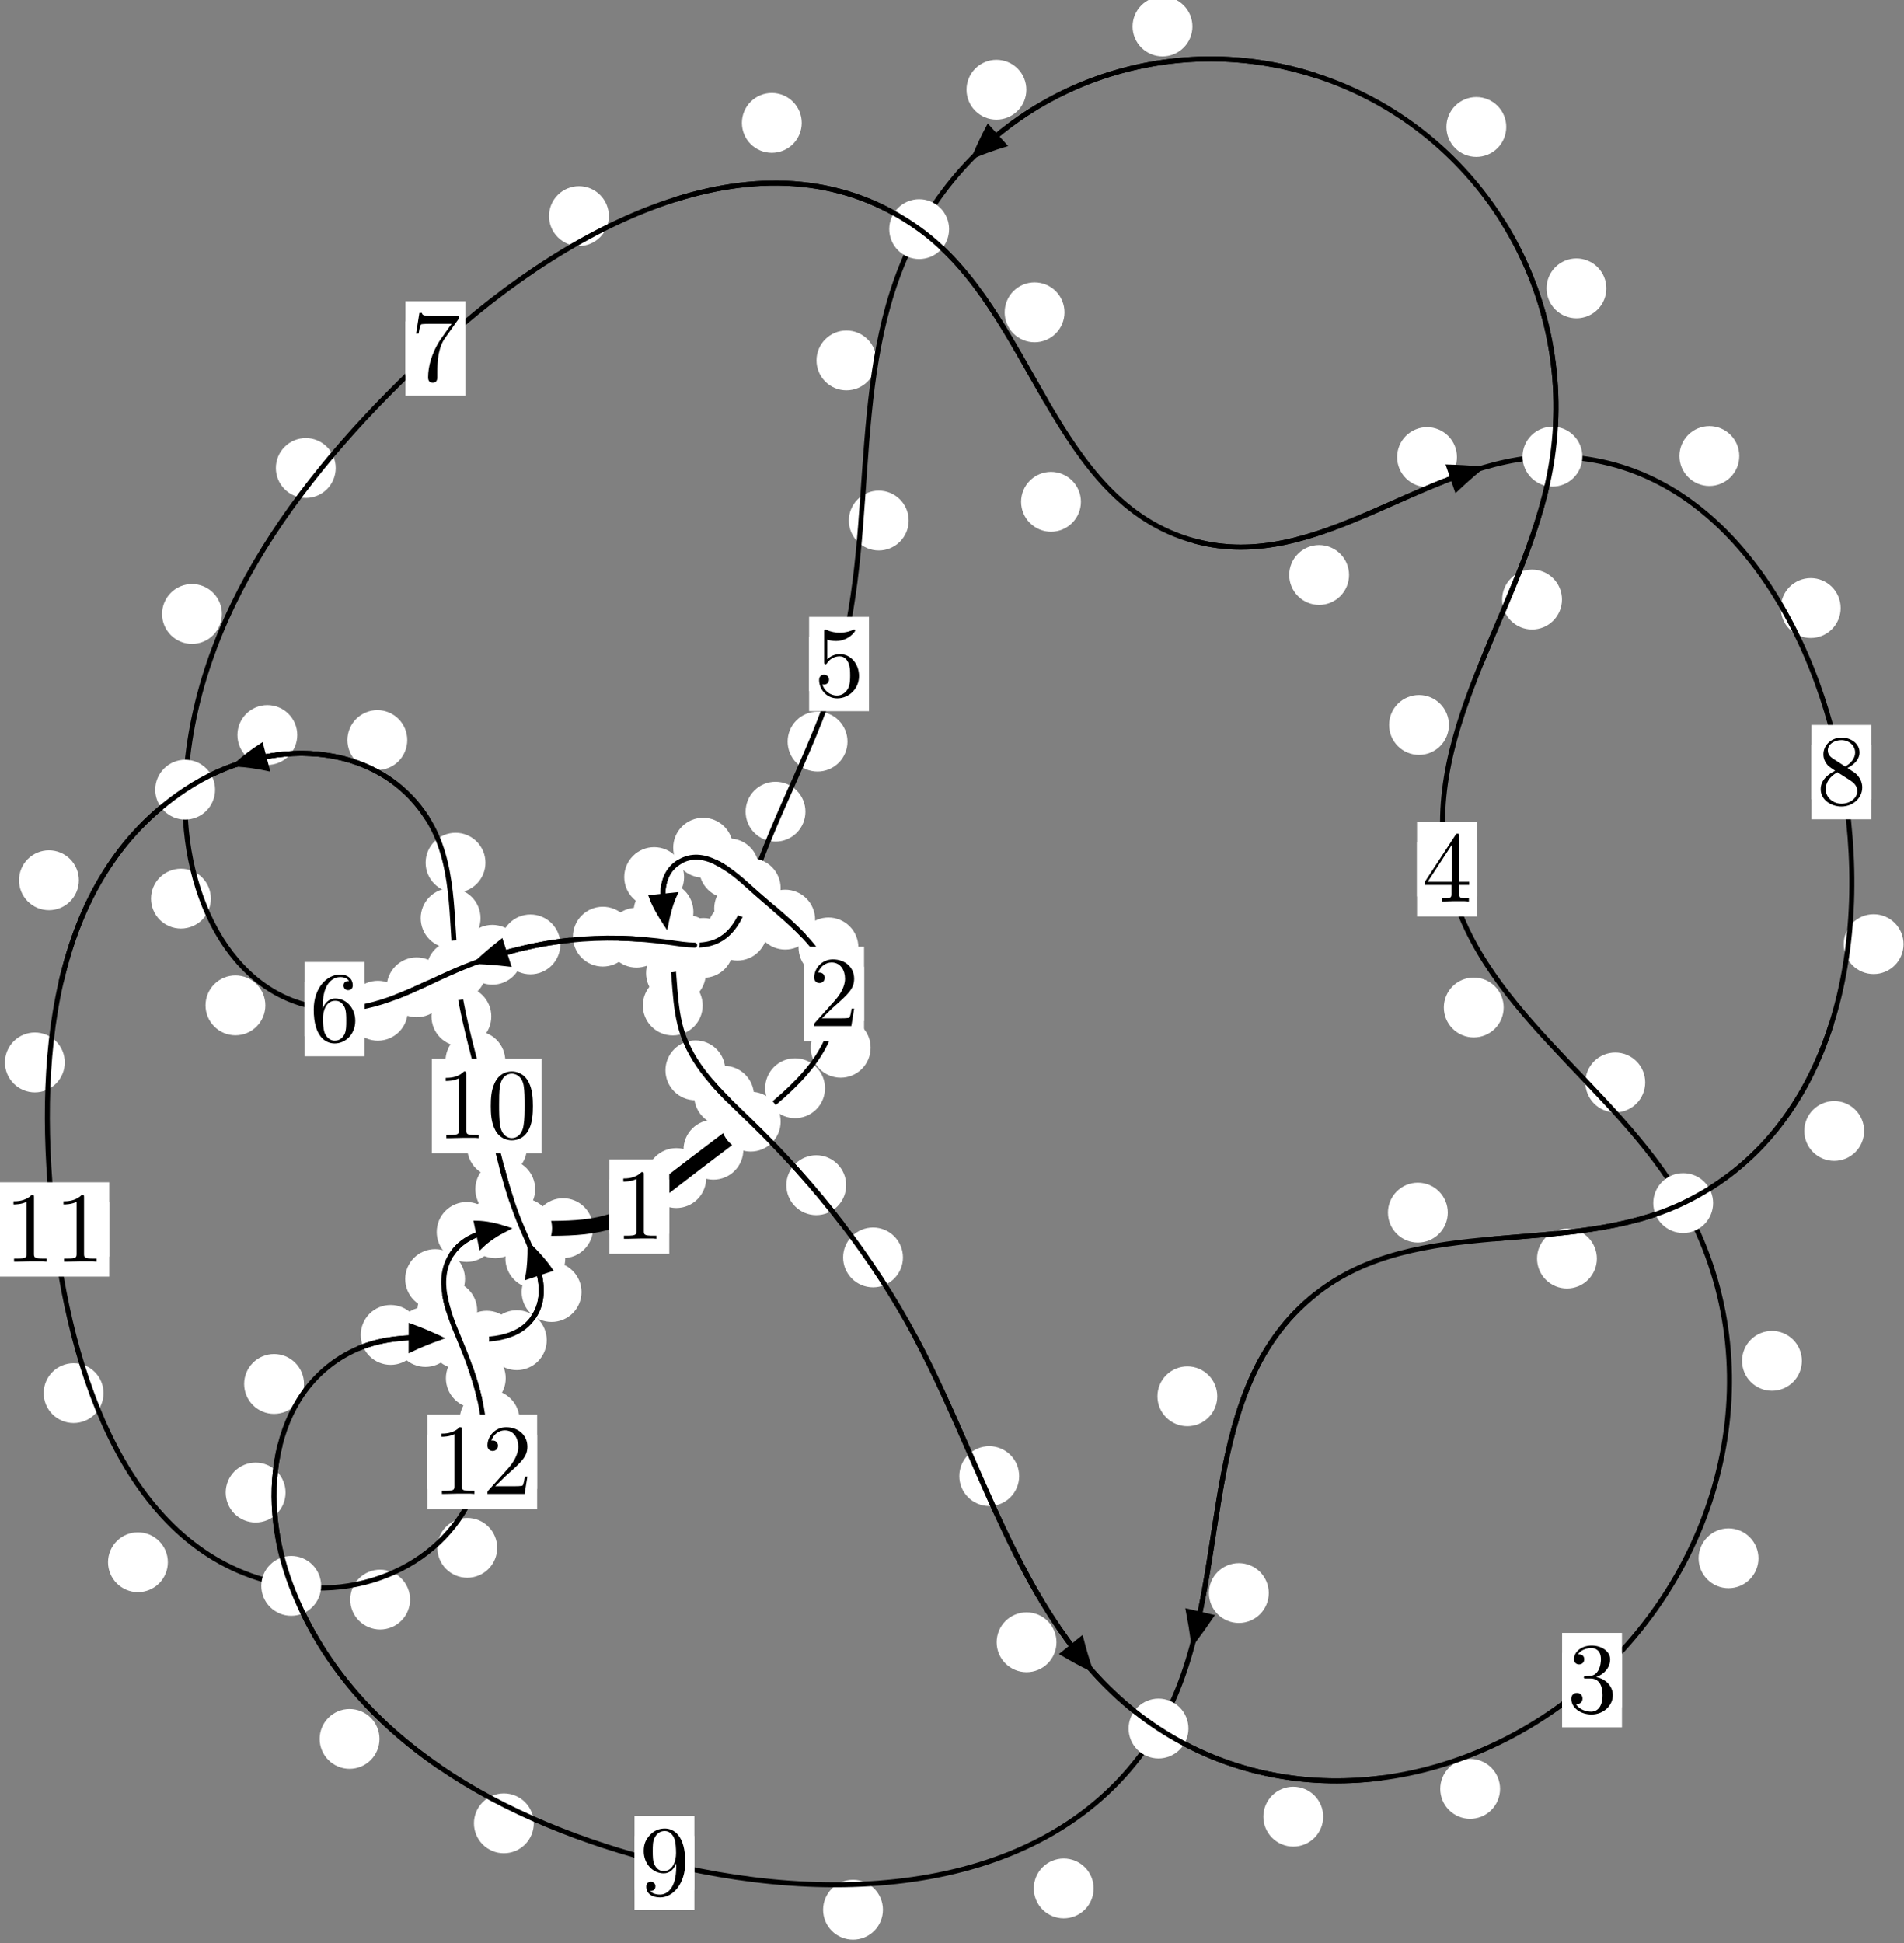 <?xml version="1.0"?>
<!-- Created by MetaPost 1.999 on 2021.07.06:0007 -->
<svg version="1.1" xmlns="http://www.w3.org/2000/svg" xmlns:xlink="http://www.w3.org/1999/xlink" width="190.214" height="194.035" viewBox="0 0 190.214 194.035">
<rect x="0" y="0" width="190.214" height="194.035" fill="#808080" stroke="none"/>
<!-- Original BoundingBox: -75.044647 -81.686478 115.169464 112.348190 -->
  <defs>
    <g transform="scale(0.01,0.01)" id="GLYPHcmr10_48">
      <path style="fill-rule: evenodd;" d="M460 -320C460 -400,455 -480,420 -554C374 -650,292 -666,250 -666C190 -666,117 -640,76 -547C44 -478,39 -400,39 -320C39 -245,43 -155,84 -79C127 2,200 22,249 22C303 22,379 1,423 -94C455 -163,460 -241,460 -320M249 -0C210 -0,151 -25,133 -121C122 -181,122 -273,122 -332C122 -396,122 -462,130 -516C149 -635,224 -644,249 -644C282 -644,348 -626,367 -527C377 -471,377 -395,377 -332C377 -257,377 -189,366 -125C351 -30,294 -0,249 -0"></path>
    </g>
    <g transform="scale(0.01,0.01)" id="GLYPHcmr10_49">
      <path style="fill-rule: evenodd;" d="M294 -640C294 -664,294 -666,271 -666C209 -602,121 -602,89 -602L89 -571C109 -571,168 -571,220 -597L220 -79C220 -43,217 -31,127 -31L95 -31L95 -0L257 -0L130 -3L217 -3L257 -3L297 -3L384 -3L419 -0L419 -31L387 -31C297 -31,294 -42,294 -79"></path>
    </g>
    <g transform="scale(0.01,0.01)" id="GLYPHcmr10_50">
      <path style="fill-rule: evenodd;" d="M127 -77L233 -180C389 -318,449 -372,449 -472C449 -586,359 -666,237 -666C124 -666,50 -574,50 -485C50 -429,100 -429,103 -429C120 -429,155 -441,155 -482C155 -508,137 -534,102 -534C94 -534,92 -534,89 -533C112 -598,166 -635,224 -635C315 -635,358 -554,358 -472C358 -392,308 -313,253 -251L61 -37C50 -26,50 -24,50 -0L421 -0L449 -174L424 -174C419 -144,412 -100,402 -85C395 -77,329 -77,307 -77"></path>
    </g>
    <g transform="scale(0.01,0.01)" id="GLYPHcmr10_51">
      <path style="fill-rule: evenodd;" d="M290 -352C372 -379,430 -449,430 -528C430 -610,342 -666,246 -666C145 -666,69 -606,69 -530C69 -497,91 -478,120 -478C151 -478,171 -500,171 -529C171 -579,124 -579,109 -579C140 -628,206 -641,242 -641C283 -641,338 -619,338 -529C338 -517,336 -459,310 -415C280 -367,246 -364,221 -363C213 -362,189 -360,182 -360C174 -359,167 -358,167 -348C167 -337,174 -337,191 -337L235 -337C317 -337,354 -269,354 -171C354 -35,285 -6,241 -6C198 -6,123 -23,88 -82C123 -77,154 -99,154 -137C154 -173,127 -193,98 -193C74 -193,42 -179,42 -135C42 -44,135 22,244 22C366 22,457 -69,457 -171C457 -253,394 -331,290 -352"></path>
    </g>
    <g transform="scale(0.01,0.01)" id="GLYPHcmr10_52">
      <path style="fill-rule: evenodd;" d="M294 -165L294 -78C294 -42,292 -31,218 -31L197 -31L197 -0L332 -0L238 -3L290 -3L332 -3L374 -3L427 -3L468 -0L468 -31L447 -31C373 -31,371 -42,371 -78L371 -165L471 -165L471 -196L371 -196L371 -651C371 -671,371 -677,355 -677C346 -677,343 -677,335 -665L28 -196L28 -165M300 -196L56 -196L300 -569"></path>
    </g>
    <g transform="scale(0.01,0.01)" id="GLYPHcmr10_53">
      <path style="fill-rule: evenodd;" d="M449 -201C449 -320,367 -420,259 -420C211 -420,168 -404,132 -369L132 -564C152 -558,185 -551,217 -551C340 -551,410 -642,410 -655C410 -661,407 -666,400 -666C399 -666,397 -666,392 -663C372 -654,323 -634,256 -634C216 -634,170 -641,123 -662C115 -665,113 -665,111 -665C101 -665,101 -657,101 -641L101 -345C101 -327,101 -319,115 -319C122 -319,124 -322,128 -328C139 -344,176 -398,257 -398C309 -398,334 -352,342 -334C358 -297,360 -258,360 -208C360 -173,360 -113,336 -71C312 -32,275 -6,229 -6C156 -6,99 -59,82 -118C85 -117,88 -116,99 -116C132 -116,149 -141,149 -165C149 -189,132 -214,99 -214C85 -214,50 -207,50 -161C50 -75,119 22,231 22C347 22,449 -74,449 -201"></path>
    </g>
    <g transform="scale(0.01,0.01)" id="GLYPHcmr10_54">
      <path style="fill-rule: evenodd;" d="M132 -328L132 -352C132 -605,256 -641,307 -641C331 -641,373 -635,395 -601C380 -601,340 -601,340 -556C340 -525,364 -510,386 -510C402 -510,432 -519,432 -558C432 -618,388 -666,305 -666C177 -666,42 -537,42 -316C42 -49,158 22,251 22C362 22,457 -72,457 -204C457 -331,368 -427,257 -427C189 -427,152 -376,132 -328M251 -6C188 -6,158 -66,152 -81C134 -128,134 -208,134 -226C134 -304,166 -404,256 -404C272 -404,318 -404,349 -342C367 -305,367 -254,367 -205C367 -157,367 -107,350 -71C320 -11,274 -6,251 -6"></path>
    </g>
    <g transform="scale(0.01,0.01)" id="GLYPHcmr10_55">
      <path style="fill-rule: evenodd;" d="M476 -609C485 -621,485 -623,485 -644L242 -644C120 -644,118 -657,114 -676L89 -676L56 -470L81 -470C84 -486,93 -549,106 -561C113 -567,191 -567,204 -567L411 -567C400 -551,321 -442,299 -409C209 -274,176 -135,176 -33C176 -23,176 22,222 22C268 22,268 -23,268 -33L268 -84C268 -139,271 -194,279 -248C283 -271,297 -357,341 -419"></path>
    </g>
    <g transform="scale(0.01,0.01)" id="GLYPHcmr10_56">
      <path style="fill-rule: evenodd;" d="M163 -457C117 -487,113 -521,113 -538C113 -599,178 -641,249 -641C322 -641,386 -589,386 -517C386 -460,347 -412,287 -377M309 -362C381 -399,430 -451,430 -517C430 -609,341 -666,250 -666C150 -666,69 -592,69 -499C69 -481,71 -436,113 -389C124 -377,161 -352,186 -335C128 -306,42 -250,42 -151C42 -45,144 22,249 22C362 22,457 -61,457 -168C457 -204,446 -249,408 -291C389 -312,373 -322,309 -362M209 -320L332 -242C360 -223,407 -193,407 -132C407 -58,332 -6,250 -6C164 -6,92 -68,92 -151C92 -209,124 -273,209 -320"></path>
    </g>
    <g transform="scale(0.01,0.01)" id="GLYPHcmr10_57">
      <path style="fill-rule: evenodd;" d="M367 -318L367 -286C367 -52,263 -6,205 -6C188 -6,134 -8,107 -42C151 -42,159 -71,159 -88C159 -119,135 -134,113 -134C97 -134,67 -125,67 -86C67 -19,121 22,206 22C335 22,457 -114,457 -329C457 -598,342 -666,253 -666C198 -666,149 -648,106 -603C65 -558,42 -516,42 -441C42 -316,130 -218,242 -218C303 -218,344 -260,367 -318M243 -241C227 -241,181 -241,150 -304C132 -341,132 -391,132 -440C132 -494,132 -541,153 -578C180 -628,218 -641,253 -641C299 -641,332 -607,349 -562C361 -530,365 -467,365 -421C365 -338,331 -241,243 -241"></path>
    </g>
  </defs>
  <path d="M70.552 117.636C70.552 116.843,70.237 116.083,69.677 115.523C69.116 114.962,68.356 114.647,67.564 114.647C66.771 114.647,66.011 114.962,65.45 115.523C64.89 116.083,64.575 116.843,64.575 117.636C64.575 118.429,64.89 119.189,65.45 119.749C66.011 120.31,66.771 120.625,67.564 120.625C68.356 120.625,69.116 120.31,69.677 119.749C70.237 119.189,70.552 118.429,70.552 117.636Z" style="fill: rgb(100%,100%,100%);stroke: none;"></path>
  <path d="M66.86 120.488C66.86 119.695,66.545 118.935,65.985 118.375C65.424 117.814,64.664 117.499,63.871 117.499C63.079 117.499,62.318 117.814,61.758 118.375C61.198 118.935,60.883 119.695,60.883 120.488C60.883 121.281,61.198 122.041,61.758 122.601C62.318 123.162,63.079 123.477,63.871 123.477C64.664 123.477,65.424 123.162,65.985 122.601C66.545 122.041,66.86 121.281,66.86 120.488Z" style="fill: rgb(100%,100%,100%);stroke: none;"></path>
  <path d="M82.42 108.663C82.42 107.871,82.105 107.111,81.544 106.55C80.984 105.99,80.224 105.675,79.431 105.675C78.638 105.675,77.878 105.99,77.318 106.55C76.757 107.111,76.442 107.871,76.442 108.663C76.442 109.456,76.757 110.216,77.318 110.777C77.878 111.337,78.638 111.652,79.431 111.652C80.224 111.652,80.984 111.337,81.544 110.777C82.105 110.216,82.42 109.456,82.42 108.663Z" style="fill: rgb(100%,100%,100%);stroke: none;"></path>
  <path d="M74.262 114.806C74.262 114.014,73.947 113.254,73.386 112.693C72.826 112.133,72.066 111.818,71.273 111.818C70.48 111.818,69.72 112.133,69.16 112.693C68.599 113.254,68.284 114.014,68.284 114.806C68.284 115.599,68.599 116.359,69.16 116.92C69.72 117.48,70.48 117.795,71.273 117.795C72.066 117.795,72.826 117.48,73.386 116.92C73.947 116.359,74.262 115.599,74.262 114.806Z" style="fill: rgb(100%,100%,100%);stroke: none;"></path>
  <path d="M85.754 94.604C85.754 93.811,85.439 93.051,84.879 92.49C84.318 91.93,83.558 91.615,82.765 91.615C81.973 91.615,81.213 91.93,80.652 92.49C80.092 93.051,79.777 93.811,79.777 94.604C79.777 95.396,80.092 96.156,80.652 96.717C81.213 97.277,81.973 97.592,82.765 97.592C83.558 97.592,84.318 97.277,84.879 96.717C85.439 96.156,85.754 95.396,85.754 94.604Z" style="fill: rgb(100%,100%,100%);stroke: none;"></path>
  <path d="M86.976 104.622C86.976 103.829,86.661 103.069,86.1 102.509C85.54 101.948,84.78 101.633,83.987 101.633C83.194 101.633,82.434 101.948,81.874 102.509C81.313 103.069,80.998 103.829,80.998 104.622C80.998 105.415,81.313 106.175,81.874 106.735C82.434 107.296,83.194 107.611,83.987 107.611C84.78 107.611,85.54 107.296,86.1 106.735C86.661 106.175,86.976 105.415,86.976 104.622Z" style="fill: rgb(100%,100%,100%);stroke: none;"></path>
  <path d="M75.817 86.713C75.817 85.92,75.502 85.16,74.941 84.6C74.381 84.039,73.621 83.724,72.828 83.724C72.035 83.724,71.275 84.039,70.715 84.6C70.154 85.16,69.839 85.92,69.839 86.713C69.839 87.506,70.154 88.266,70.715 88.826C71.275 89.387,72.035 89.702,72.828 89.702C73.621 89.702,74.381 89.387,74.941 88.826C75.502 88.266,75.817 87.506,75.817 86.713Z" style="fill: rgb(100%,100%,100%);stroke: none;"></path>
  <path d="M81.434 91.829C81.434 91.036,81.119 90.276,80.558 89.715C79.998 89.155,79.238 88.84,78.445 88.84C77.652 88.84,76.892 89.155,76.331 89.715C75.771 90.276,75.456 91.036,75.456 91.829C75.456 92.621,75.771 93.382,76.331 93.942C76.892 94.502,77.652 94.817,78.445 94.817C79.238 94.817,79.998 94.502,80.558 93.942C81.119 93.382,81.434 92.621,81.434 91.829Z" style="fill: rgb(100%,100%,100%);stroke: none;"></path>
  <path d="M68.341 87.581C68.341 86.789,68.026 86.028,67.465 85.468C66.905 84.907,66.145 84.592,65.352 84.592C64.559 84.592,63.799 84.907,63.239 85.468C62.678 86.028,62.363 86.789,62.363 87.581C62.363 88.374,62.678 89.134,63.239 89.695C63.799 90.255,64.559 90.57,65.352 90.57C66.145 90.57,66.905 90.255,67.465 89.695C68.026 89.134,68.341 88.374,68.341 87.581Z" style="fill: rgb(100%,100%,100%);stroke: none;"></path>
  <path d="M73.232 84.648C73.232 83.856,72.917 83.096,72.357 82.535C71.796 81.975,71.036 81.66,70.244 81.66C69.451 81.66,68.691 81.975,68.13 82.535C67.57 83.096,67.255 83.856,67.255 84.648C67.255 85.441,67.57 86.201,68.13 86.762C68.691 87.322,69.451 87.637,70.244 87.637C71.036 87.637,71.796 87.322,72.357 86.762C72.917 86.201,73.232 85.441,73.232 84.648Z" style="fill: rgb(100%,100%,100%);stroke: none;"></path>
  <path d="M70.521 97.176C70.521 96.383,70.206 95.623,69.645 95.063C69.085 94.502,68.325 94.187,67.532 94.187C66.739 94.187,65.979 94.502,65.419 95.063C64.858 95.623,64.543 96.383,64.543 97.176C64.543 97.969,64.858 98.729,65.419 99.289C65.979 99.85,66.739 100.165,67.532 100.165C68.325 100.165,69.085 99.85,69.645 99.289C70.206 98.729,70.521 97.969,70.521 97.176Z" style="fill: rgb(100%,100%,100%);stroke: none;"></path>
  <path d="M69.274 91.06C69.274 90.267,68.959 89.507,68.399 88.946C67.839 88.386,67.078 88.071,66.286 88.071C65.493 88.071,64.733 88.386,64.172 88.946C63.612 89.507,63.297 90.267,63.297 91.06C63.297 91.852,63.612 92.613,64.172 93.173C64.733 93.734,65.493 94.048,66.286 94.048C67.078 94.048,67.839 93.734,68.399 93.173C68.959 92.613,69.274 91.852,69.274 91.06Z" style="fill: rgb(100%,100%,100%);stroke: none;"></path>
  <path d="M72.46 106.876C72.46 106.084,72.145 105.324,71.584 104.763C71.024 104.203,70.264 103.888,69.471 103.888C68.678 103.888,67.918 104.203,67.358 104.763C66.797 105.324,66.482 106.084,66.482 106.876C66.482 107.669,66.797 108.429,67.358 108.99C67.918 109.55,68.678 109.865,69.471 109.865C70.264 109.865,71.024 109.55,71.584 108.99C72.145 108.429,72.46 107.669,72.46 106.876Z" style="fill: rgb(100%,100%,100%);stroke: none;"></path>
  <path d="M70.199 100.405C70.199 99.612,69.884 98.852,69.323 98.291C68.763 97.731,68.003 97.416,67.21 97.416C66.417 97.416,65.657 97.731,65.097 98.291C64.536 98.852,64.221 99.612,64.221 100.405C64.221 101.197,64.536 101.958,65.097 102.518C65.657 103.079,66.417 103.394,67.21 103.394C68.003 103.394,68.763 103.079,69.323 102.518C69.884 101.958,70.199 101.197,70.199 100.405Z" style="fill: rgb(100%,100%,100%);stroke: none;"></path>
  <path d="M84.535 118.348C84.535 117.555,84.22 116.795,83.66 116.234C83.099 115.674,82.339 115.359,81.546 115.359C80.754 115.359,79.993 115.674,79.433 116.234C78.873 116.795,78.558 117.555,78.558 118.348C78.558 119.14,78.873 119.9,79.433 120.461C79.993 121.021,80.754 121.336,81.546 121.336C82.339 121.336,83.099 121.021,83.66 120.461C84.22 119.9,84.535 119.14,84.535 118.348Z" style="fill: rgb(100%,100%,100%);stroke: none;"></path>
  <path d="M75.328 109.42C75.328 108.627,75.013 107.867,74.452 107.306C73.892 106.746,73.132 106.431,72.339 106.431C71.546 106.431,70.786 106.746,70.226 107.306C69.665 107.867,69.35 108.627,69.35 109.42C69.35 110.212,69.665 110.973,70.226 111.533C70.786 112.094,71.546 112.409,72.339 112.409C73.132 112.409,73.892 112.094,74.452 111.533C75.013 110.973,75.328 110.212,75.328 109.42Z" style="fill: rgb(100%,100%,100%);stroke: none;"></path>
  <path d="M101.815 147.397C101.815 146.605,101.5 145.844,100.94 145.284C100.379 144.723,99.619 144.409,98.826 144.409C98.034 144.409,97.274 144.723,96.713 145.284C96.153 145.844,95.838 146.605,95.838 147.397C95.838 148.19,96.153 148.95,96.713 149.511C97.274 150.071,98.034 150.386,98.826 150.386C99.619 150.386,100.379 150.071,100.94 149.511C101.5 148.95,101.815 148.19,101.815 147.397Z" style="fill: rgb(100%,100%,100%);stroke: none;"></path>
  <path d="M90.207 125.561C90.207 124.768,89.892 124.008,89.332 123.447C88.771 122.887,88.011 122.572,87.218 122.572C86.426 122.572,85.665 122.887,85.105 123.447C84.544 124.008,84.23 124.768,84.23 125.561C84.23 126.353,84.544 127.113,85.105 127.674C85.665 128.234,86.426 128.549,87.218 128.549C88.011 128.549,88.771 128.234,89.332 127.674C89.892 127.113,90.207 126.353,90.207 125.561Z" style="fill: rgb(100%,100%,100%);stroke: none;"></path>
  <path d="M132.189 181.403C132.189 180.61,131.875 179.85,131.314 179.289C130.754 178.729,129.993 178.414,129.201 178.414C128.408 178.414,127.648 178.729,127.087 179.289C126.527 179.85,126.212 180.61,126.212 181.403C126.212 182.195,126.527 182.955,127.087 183.516C127.648 184.076,128.408 184.391,129.201 184.391C129.993 184.391,130.754 184.076,131.314 183.516C131.875 182.955,132.189 182.195,132.189 181.403Z" style="fill: rgb(100%,100%,100%);stroke: none;"></path>
  <path d="M105.544 163.989C105.544 163.196,105.229 162.436,104.669 161.875C104.108 161.315,103.348 161,102.555 161C101.763 161,101.003 161.315,100.442 161.875C99.882 162.436,99.567 163.196,99.567 163.989C99.567 164.781,99.882 165.542,100.442 166.102C101.003 166.662,101.763 166.977,102.555 166.977C103.348 166.977,104.108 166.662,104.669 166.102C105.229 165.542,105.544 164.781,105.544 163.989Z" style="fill: rgb(100%,100%,100%);stroke: none;"></path>
  <path d="M175.674 155.604C175.674 154.812,175.359 154.051,174.798 153.491C174.238 152.931,173.478 152.616,172.685 152.616C171.892 152.616,171.132 152.931,170.572 153.491C170.011 154.051,169.696 154.812,169.696 155.604C169.696 156.397,170.011 157.157,170.572 157.718C171.132 158.278,171.892 158.593,172.685 158.593C173.478 158.593,174.238 158.278,174.798 157.718C175.359 157.157,175.674 156.397,175.674 155.604Z" style="fill: rgb(100%,100%,100%);stroke: none;"></path>
  <path d="M149.86 178.628C149.86 177.835,149.545 177.075,148.985 176.515C148.424 175.954,147.664 175.639,146.872 175.639C146.079 175.639,145.319 175.954,144.758 176.515C144.198 177.075,143.883 177.835,143.883 178.628C143.883 179.421,144.198 180.181,144.758 180.741C145.319 181.302,146.079 181.617,146.872 181.617C147.664 181.617,148.424 181.302,148.985 180.741C149.545 180.181,149.86 179.421,149.86 178.628Z" style="fill: rgb(100%,100%,100%);stroke: none;"></path>
  <path d="M164.36 108.085C164.36 107.293,164.046 106.533,163.485 105.972C162.925 105.412,162.164 105.097,161.372 105.097C160.579 105.097,159.819 105.412,159.258 105.972C158.698 106.533,158.383 107.293,158.383 108.085C158.383 108.878,158.698 109.638,159.258 110.199C159.819 110.759,160.579 111.074,161.372 111.074C162.164 111.074,162.925 110.759,163.485 110.199C164.046 109.638,164.36 108.878,164.36 108.085Z" style="fill: rgb(100%,100%,100%);stroke: none;"></path>
  <path d="M180.012 135.886C180.012 135.093,179.697 134.333,179.137 133.773C178.576 133.212,177.816 132.897,177.024 132.897C176.231 132.897,175.471 133.212,174.91 133.773C174.35 134.333,174.035 135.093,174.035 135.886C174.035 136.679,174.35 137.439,174.91 137.999C175.471 138.56,176.231 138.875,177.024 138.875C177.816 138.875,178.576 138.56,179.137 137.999C179.697 137.439,180.012 136.679,180.012 135.886Z" style="fill: rgb(100%,100%,100%);stroke: none;"></path>
  <path d="M144.75 72.39C144.75 71.597,144.435 70.837,143.875 70.277C143.314 69.716,142.554 69.401,141.761 69.401C140.969 69.401,140.209 69.716,139.648 70.277C139.088 70.837,138.773 71.597,138.773 72.39C138.773 73.183,139.088 73.943,139.648 74.503C140.209 75.064,140.969 75.379,141.761 75.379C142.554 75.379,143.314 75.064,143.875 74.503C144.435 73.943,144.75 73.183,144.75 72.39Z" style="fill: rgb(100%,100%,100%);stroke: none;"></path>
  <path d="M150.22 100.604C150.22 99.812,149.905 99.051,149.345 98.491C148.784 97.931,148.024 97.616,147.231 97.616C146.439 97.616,145.678 97.931,145.118 98.491C144.557 99.051,144.242 99.812,144.242 100.604C144.242 101.397,144.557 102.157,145.118 102.718C145.678 103.278,146.439 103.593,147.231 103.593C148.024 103.593,148.784 103.278,149.345 102.718C149.905 102.157,150.22 101.397,150.22 100.604Z" style="fill: rgb(100%,100%,100%);stroke: none;"></path>
  <path d="M160.48 28.793C160.48 28.001,160.165 27.241,159.605 26.68C159.044 26.12,158.284 25.805,157.492 25.805C156.699 25.805,155.939 26.12,155.378 26.68C154.818 27.241,154.503 28.001,154.503 28.793C154.503 29.586,154.818 30.346,155.378 30.907C155.939 31.467,156.699 31.782,157.492 31.782C158.284 31.782,159.044 31.467,159.605 30.907C160.165 30.346,160.48 29.586,160.48 28.793Z" style="fill: rgb(100%,100%,100%);stroke: none;"></path>
  <path d="M156.046 59.867C156.046 59.074,155.731 58.314,155.17 57.754C154.61 57.193,153.85 56.878,153.057 56.878C152.264 56.878,151.504 57.193,150.944 57.754C150.383 58.314,150.068 59.074,150.068 59.867C150.068 60.66,150.383 61.42,150.944 61.98C151.504 62.541,152.264 62.856,153.057 62.856C153.85 62.856,154.61 62.541,155.17 61.98C155.731 61.42,156.046 60.66,156.046 59.867Z" style="fill: rgb(100%,100%,100%);stroke: none;"></path>
  <path d="M119.125 2.641C119.125 1.848,118.81 1.088,118.249 0.527C117.689 -0.033,116.929 -0.348,116.136 -0.348C115.343 -0.348,114.583 -0.033,114.023 0.527C113.462 1.088,113.147 1.848,113.147 2.641C113.147 3.433,113.462 4.193,114.023 4.754C114.583 5.314,115.343 5.629,116.136 5.629C116.929 5.629,117.689 5.314,118.249 4.754C118.81 4.193,119.125 3.433,119.125 2.641Z" style="fill: rgb(100%,100%,100%);stroke: none;"></path>
  <path d="M150.478 12.679C150.478 11.886,150.164 11.126,149.603 10.566C149.043 10.005,148.282 9.69,147.49 9.69C146.697 9.69,145.937 10.005,145.376 10.566C144.816 11.126,144.501 11.886,144.501 12.679C144.501 13.472,144.816 14.232,145.376 14.792C145.937 15.353,146.697 15.668,147.49 15.668C148.282 15.668,149.043 15.353,149.603 14.792C150.164 14.232,150.478 13.472,150.478 12.679Z" style="fill: rgb(100%,100%,100%);stroke: none;"></path>
  <path d="M87.549 35.989C87.549 35.196,87.234 34.436,86.674 33.875C86.113 33.315,85.353 33,84.56 33C83.768 33,83.007 33.315,82.447 33.875C81.887 34.436,81.572 35.196,81.572 35.989C81.572 36.781,81.887 37.542,82.447 38.102C83.007 38.663,83.768 38.977,84.56 38.977C85.353 38.977,86.113 38.663,86.674 38.102C87.234 37.542,87.549 36.781,87.549 35.989Z" style="fill: rgb(100%,100%,100%);stroke: none;"></path>
  <path d="M102.534 8.958C102.534 8.165,102.22 7.405,101.659 6.844C101.099 6.284,100.338 5.969,99.546 5.969C98.753 5.969,97.993 6.284,97.432 6.844C96.872 7.405,96.557 8.165,96.557 8.958C96.557 9.75,96.872 10.51,97.432 11.071C97.993 11.631,98.753 11.946,99.546 11.946C100.338 11.946,101.099 11.631,101.659 11.071C102.22 10.51,102.534 9.75,102.534 8.958Z" style="fill: rgb(100%,100%,100%);stroke: none;"></path>
  <path d="M84.665 74.051C84.665 73.259,84.35 72.498,83.79 71.938C83.229 71.378,82.469 71.063,81.676 71.063C80.884 71.063,80.124 71.378,79.563 71.938C79.003 72.498,78.688 73.259,78.688 74.051C78.688 74.844,79.003 75.604,79.563 76.165C80.124 76.725,80.884 77.04,81.676 77.04C82.469 77.04,83.229 76.725,83.79 76.165C84.35 75.604,84.665 74.844,84.665 74.051Z" style="fill: rgb(100%,100%,100%);stroke: none;"></path>
  <path d="M90.779 51.978C90.779 51.185,90.464 50.425,89.904 49.865C89.343 49.304,88.583 48.989,87.791 48.989C86.998 48.989,86.238 49.304,85.677 49.865C85.117 50.425,84.802 51.185,84.802 51.978C84.802 52.771,85.117 53.531,85.677 54.091C86.238 54.652,86.998 54.967,87.791 54.967C88.583 54.967,89.343 54.652,89.904 54.091C90.464 53.531,90.779 52.771,90.779 51.978Z" style="fill: rgb(100%,100%,100%);stroke: none;"></path>
  <path d="M77.33 90.725C77.33 89.932,77.015 89.172,76.454 88.611C75.894 88.051,75.134 87.736,74.341 87.736C73.548 87.736,72.788 88.051,72.228 88.611C71.667 89.172,71.352 89.932,71.352 90.725C71.352 91.517,71.667 92.277,72.228 92.838C72.788 93.398,73.548 93.713,74.341 93.713C75.134 93.713,75.894 93.398,76.454 92.838C77.015 92.277,77.33 91.517,77.33 90.725Z" style="fill: rgb(100%,100%,100%);stroke: none;"></path>
  <path d="M80.466 81.049C80.466 80.257,80.151 79.496,79.591 78.936C79.03 78.375,78.27 78.061,77.477 78.061C76.685 78.061,75.924 78.375,75.364 78.936C74.804 79.496,74.489 80.257,74.489 81.049C74.489 81.842,74.804 82.602,75.364 83.163C75.924 83.723,76.685 84.038,77.477 84.038C78.27 84.038,79.03 83.723,79.591 83.163C80.151 82.602,80.466 81.842,80.466 81.049Z" style="fill: rgb(100%,100%,100%);stroke: none;"></path>
  <path d="M73.27 94.655C73.27 93.862,72.955 93.102,72.395 92.541C71.834 91.981,71.074 91.666,70.281 91.666C69.489 91.666,68.728 91.981,68.168 92.541C67.607 93.102,67.293 93.862,67.293 94.655C67.293 95.447,67.607 96.207,68.168 96.768C68.728 97.328,69.489 97.643,70.281 97.643C71.074 97.643,71.834 97.328,72.395 96.768C72.955 96.207,73.27 95.447,73.27 94.655Z" style="fill: rgb(100%,100%,100%);stroke: none;"></path>
  <path d="M76.655 92.927C76.655 92.134,76.34 91.374,75.779 90.813C75.219 90.253,74.459 89.938,73.666 89.938C72.873 89.938,72.113 90.253,71.553 90.813C70.992 91.374,70.677 92.134,70.677 92.927C70.677 93.719,70.992 94.48,71.553 95.04C72.113 95.601,72.873 95.915,73.666 95.915C74.459 95.915,75.219 95.601,75.779 95.04C76.34 94.48,76.655 93.719,76.655 92.927Z" style="fill: rgb(100%,100%,100%);stroke: none;"></path>
  <path d="M66.577 93.631C66.577 92.838,66.262 92.078,65.702 91.517C65.141 90.957,64.381 90.642,63.588 90.642C62.796 90.642,62.035 90.957,61.475 91.517C60.914 92.078,60.6 92.838,60.6 93.631C60.6 94.423,60.914 95.183,61.475 95.744C62.035 96.304,62.796 96.619,63.588 96.619C64.381 96.619,65.141 96.304,65.702 95.744C66.262 95.183,66.577 94.423,66.577 93.631Z" style="fill: rgb(100%,100%,100%);stroke: none;"></path>
  <path d="M71.543 94.346C71.543 93.553,71.228 92.793,70.668 92.233C70.107 91.672,69.347 91.357,68.555 91.357C67.762 91.357,67.002 91.672,66.441 92.233C65.881 92.793,65.566 93.553,65.566 94.346C65.566 95.139,65.881 95.899,66.441 96.459C67.002 97.02,67.762 97.335,68.555 97.335C69.347 97.335,70.107 97.02,70.668 96.459C71.228 95.899,71.543 95.139,71.543 94.346Z" style="fill: rgb(100%,100%,100%);stroke: none;"></path>
  <path d="M55.981 94.303C55.981 93.51,55.666 92.75,55.105 92.19C54.545 91.629,53.785 91.314,52.992 91.314C52.199 91.314,51.439 91.629,50.879 92.19C50.318 92.75,50.003 93.51,50.003 94.303C50.003 95.096,50.318 95.856,50.879 96.416C51.439 96.977,52.199 97.292,52.992 97.292C53.785 97.292,54.545 96.977,55.105 96.416C55.666 95.856,55.981 95.096,55.981 94.303Z" style="fill: rgb(100%,100%,100%);stroke: none;"></path>
  <path d="M63.212 93.529C63.212 92.736,62.897 91.976,62.337 91.415C61.776 90.855,61.016 90.54,60.224 90.54C59.431 90.54,58.671 90.855,58.11 91.415C57.55 91.976,57.235 92.736,57.235 93.529C57.235 94.321,57.55 95.082,58.11 95.642C58.671 96.203,59.431 96.518,60.224 96.518C61.016 96.518,61.776 96.203,62.337 95.642C62.897 95.082,63.212 94.321,63.212 93.529Z" style="fill: rgb(100%,100%,100%);stroke: none;"></path>
  <path d="M44.608 98.59C44.608 97.797,44.293 97.037,43.733 96.477C43.172 95.916,42.412 95.601,41.619 95.601C40.827 95.601,40.067 95.916,39.506 96.477C38.946 97.037,38.631 97.797,38.631 98.59C38.631 99.383,38.946 100.143,39.506 100.703C40.067 101.264,40.827 101.579,41.619 101.579C42.412 101.579,43.172 101.264,43.733 100.703C44.293 100.143,44.608 99.383,44.608 98.59Z" style="fill: rgb(100%,100%,100%);stroke: none;"></path>
  <path d="M52.178 95.34C52.178 94.548,51.863 93.787,51.303 93.227C50.742 92.667,49.982 92.352,49.189 92.352C48.397 92.352,47.637 92.667,47.076 93.227C46.516 93.787,46.201 94.548,46.201 95.34C46.201 96.133,46.516 96.893,47.076 97.454C47.637 98.014,48.397 98.329,49.189 98.329C49.982 98.329,50.742 98.014,51.303 97.454C51.863 96.893,52.178 96.133,52.178 95.34Z" style="fill: rgb(100%,100%,100%);stroke: none;"></path>
  <path d="M26.51 100.391C26.51 99.598,26.195 98.838,25.634 98.278C25.074 97.717,24.314 97.402,23.521 97.402C22.728 97.402,21.968 97.717,21.408 98.278C20.847 98.838,20.532 99.598,20.532 100.391C20.532 101.184,20.847 101.944,21.408 102.504C21.968 103.065,22.728 103.38,23.521 103.38C24.314 103.38,25.074 103.065,25.634 102.504C26.195 101.944,26.51 101.184,26.51 100.391Z" style="fill: rgb(100%,100%,100%);stroke: none;"></path>
  <path d="M40.737 100.928C40.737 100.136,40.422 99.375,39.862 98.815C39.301 98.254,38.541 97.939,37.748 97.939C36.956 97.939,36.195 98.254,35.635 98.815C35.074 99.375,34.76 100.136,34.76 100.928C34.76 101.721,35.074 102.481,35.635 103.042C36.195 103.602,36.956 103.917,37.748 103.917C38.541 103.917,39.301 103.602,39.862 103.042C40.422 102.481,40.737 101.721,40.737 100.928Z" style="fill: rgb(100%,100%,100%);stroke: none;"></path>
  <path d="M22.169 61.307C22.169 60.514,21.854 59.754,21.294 59.194C20.733 58.633,19.973 58.318,19.18 58.318C18.388 58.318,17.628 58.633,17.067 59.194C16.507 59.754,16.192 60.514,16.192 61.307C16.192 62.1,16.507 62.86,17.067 63.42C17.628 63.981,18.388 64.296,19.18 64.296C19.973 64.296,20.733 63.981,21.294 63.42C21.854 62.86,22.169 62.1,22.169 61.307Z" style="fill: rgb(100%,100%,100%);stroke: none;"></path>
  <path d="M21.065 89.734C21.065 88.941,20.75 88.181,20.19 87.62C19.629 87.06,18.869 86.745,18.077 86.745C17.284 86.745,16.524 87.06,15.963 87.62C15.403 88.181,15.088 88.941,15.088 89.734C15.088 90.526,15.403 91.286,15.963 91.847C16.524 92.407,17.284 92.722,18.077 92.722C18.869 92.722,19.629 92.407,20.19 91.847C20.75 91.286,21.065 90.526,21.065 89.734Z" style="fill: rgb(100%,100%,100%);stroke: none;"></path>
  <path d="M60.826 21.576C60.826 20.783,60.511 20.023,59.95 19.463C59.39 18.902,58.63 18.587,57.837 18.587C57.044 18.587,56.284 18.902,55.724 19.463C55.163 20.023,54.848 20.783,54.848 21.576C54.848 22.369,55.163 23.129,55.724 23.689C56.284 24.25,57.044 24.565,57.837 24.565C58.63 24.565,59.39 24.25,59.95 23.689C60.511 23.129,60.826 22.369,60.826 21.576Z" style="fill: rgb(100%,100%,100%);stroke: none;"></path>
  <path d="M33.537 46.733C33.537 45.94,33.222 45.18,32.661 44.62C32.101 44.059,31.341 43.744,30.548 43.744C29.755 43.744,28.995 44.059,28.435 44.62C27.874 45.18,27.559 45.94,27.559 46.733C27.559 47.526,27.874 48.286,28.435 48.846C28.995 49.407,29.755 49.722,30.548 49.722C31.341 49.722,32.101 49.407,32.661 48.846C33.222 48.286,33.537 47.526,33.537 46.733Z" style="fill: rgb(100%,100%,100%);stroke: none;"></path>
  <path d="M106.345 31.187C106.345 30.394,106.03 29.634,105.47 29.073C104.909 28.513,104.149 28.198,103.356 28.198C102.564 28.198,101.804 28.513,101.243 29.073C100.683 29.634,100.368 30.394,100.368 31.187C100.368 31.979,100.683 32.74,101.243 33.3C101.804 33.861,102.564 34.175,103.356 34.175C104.149 34.175,104.909 33.861,105.47 33.3C106.03 32.74,106.345 31.979,106.345 31.187Z" style="fill: rgb(100%,100%,100%);stroke: none;"></path>
  <path d="M80.095 12.273C80.095 11.48,79.78 10.72,79.22 10.159C78.659 9.599,77.899 9.284,77.106 9.284C76.314 9.284,75.554 9.599,74.993 10.159C74.433 10.72,74.118 11.48,74.118 12.273C74.118 13.065,74.433 13.825,74.993 14.386C75.554 14.946,76.314 15.261,77.106 15.261C77.899 15.261,78.659 14.946,79.22 14.386C79.78 13.825,80.095 13.065,80.095 12.273Z" style="fill: rgb(100%,100%,100%);stroke: none;"></path>
  <path d="M134.773 57.415C134.773 56.622,134.458 55.862,133.897 55.302C133.337 54.741,132.577 54.426,131.784 54.426C130.991 54.426,130.231 54.741,129.671 55.302C129.11 55.862,128.795 56.622,128.795 57.415C128.795 58.208,129.11 58.968,129.671 59.528C130.231 60.089,130.991 60.404,131.784 60.404C132.577 60.404,133.337 60.089,133.897 59.528C134.458 58.968,134.773 58.208,134.773 57.415Z" style="fill: rgb(100%,100%,100%);stroke: none;"></path>
  <path d="M107.987 50.106C107.987 49.313,107.672 48.553,107.111 47.993C106.551 47.432,105.791 47.117,104.998 47.117C104.205 47.117,103.445 47.432,102.885 47.993C102.324 48.553,102.009 49.313,102.009 50.106C102.009 50.899,102.324 51.659,102.885 52.219C103.445 52.78,104.205 53.095,104.998 53.095C105.791 53.095,106.551 52.78,107.111 52.219C107.672 51.659,107.987 50.899,107.987 50.106Z" style="fill: rgb(100%,100%,100%);stroke: none;"></path>
  <path d="M173.759 45.536C173.759 44.743,173.444 43.983,172.883 43.423C172.323 42.862,171.563 42.547,170.77 42.547C169.977 42.547,169.217 42.862,168.657 43.423C168.096 43.983,167.781 44.743,167.781 45.536C167.781 46.329,168.096 47.089,168.657 47.649C169.217 48.21,169.977 48.525,170.77 48.525C171.563 48.525,172.323 48.21,172.883 47.649C173.444 47.089,173.759 46.329,173.759 45.536Z" style="fill: rgb(100%,100%,100%);stroke: none;"></path>
  <path d="M145.553 45.643C145.553 44.85,145.238 44.09,144.678 43.53C144.118 42.969,143.357 42.654,142.565 42.654C141.772 42.654,141.012 42.969,140.451 43.53C139.891 44.09,139.576 44.85,139.576 45.643C139.576 46.436,139.891 47.196,140.451 47.756C141.012 48.317,141.772 48.632,142.565 48.632C143.357 48.632,144.118 48.317,144.678 47.756C145.238 47.196,145.553 46.436,145.553 45.643Z" style="fill: rgb(100%,100%,100%);stroke: none;"></path>
  <path d="M190.169 94.278C190.169 93.485,189.855 92.725,189.294 92.165C188.734 91.604,187.973 91.289,187.181 91.289C186.388 91.289,185.628 91.604,185.067 92.165C184.507 92.725,184.192 93.485,184.192 94.278C184.192 95.071,184.507 95.831,185.067 96.391C185.628 96.952,186.388 97.267,187.181 97.267C187.973 97.267,188.734 96.952,189.294 96.391C189.855 95.831,190.169 95.071,190.169 94.278Z" style="fill: rgb(100%,100%,100%);stroke: none;"></path>
  <path d="M183.885 60.717C183.885 59.924,183.57 59.164,183.009 58.604C182.449 58.043,181.689 57.728,180.896 57.728C180.103 57.728,179.343 58.043,178.783 58.604C178.222 59.164,177.907 59.924,177.907 60.717C177.907 61.51,178.222 62.27,178.783 62.83C179.343 63.391,180.103 63.706,180.896 63.706C181.689 63.706,182.449 63.391,183.009 62.83C183.57 62.27,183.885 61.51,183.885 60.717Z" style="fill: rgb(100%,100%,100%);stroke: none;"></path>
  <path d="M159.532 125.676C159.532 124.883,159.217 124.123,158.657 123.562C158.096 123.002,157.336 122.687,156.543 122.687C155.751 122.687,154.991 123.002,154.43 123.562C153.87 124.123,153.555 124.883,153.555 125.676C153.555 126.468,153.87 127.228,154.43 127.789C154.991 128.349,155.751 128.664,156.543 128.664C157.336 128.664,158.096 128.349,158.657 127.789C159.217 127.228,159.532 126.468,159.532 125.676Z" style="fill: rgb(100%,100%,100%);stroke: none;"></path>
  <path d="M186.23 112.933C186.23 112.14,185.915 111.38,185.355 110.82C184.794 110.259,184.034 109.944,183.241 109.944C182.449 109.944,181.688 110.259,181.128 110.82C180.567 111.38,180.252 112.14,180.252 112.933C180.252 113.726,180.567 114.486,181.128 115.046C181.688 115.607,182.449 115.922,183.241 115.922C184.034 115.922,184.794 115.607,185.355 115.046C185.915 114.486,186.23 113.726,186.23 112.933Z" style="fill: rgb(100%,100%,100%);stroke: none;"></path>
  <path d="M121.609 139.427C121.609 138.635,121.294 137.874,120.733 137.314C120.173 136.754,119.413 136.439,118.62 136.439C117.827 136.439,117.067 136.754,116.507 137.314C115.946 137.874,115.631 138.635,115.631 139.427C115.631 140.22,115.946 140.98,116.507 141.541C117.067 142.101,117.827 142.416,118.62 142.416C119.413 142.416,120.173 142.101,120.733 141.541C121.294 140.98,121.609 140.22,121.609 139.427Z" style="fill: rgb(100%,100%,100%);stroke: none;"></path>
  <path d="M144.637 121.085C144.637 120.292,144.322 119.532,143.761 118.972C143.201 118.411,142.441 118.096,141.648 118.096C140.855 118.096,140.095 118.411,139.535 118.972C138.974 119.532,138.659 120.292,138.659 121.085C138.659 121.878,138.974 122.638,139.535 123.198C140.095 123.759,140.855 124.074,141.648 124.074C142.441 124.074,143.201 123.759,143.761 123.198C144.322 122.638,144.637 121.878,144.637 121.085Z" style="fill: rgb(100%,100%,100%);stroke: none;"></path>
  <path d="M109.256 188.569C109.256 187.777,108.941 187.016,108.38 186.456C107.82 185.895,107.059 185.581,106.267 185.581C105.474 185.581,104.714 185.895,104.153 186.456C103.593 187.016,103.278 187.777,103.278 188.569C103.278 189.362,103.593 190.122,104.153 190.683C104.714 191.243,105.474 191.558,106.267 191.558C107.059 191.558,107.82 191.243,108.38 190.683C108.941 190.122,109.256 189.362,109.256 188.569Z" style="fill: rgb(100%,100%,100%);stroke: none;"></path>
  <path d="M126.752 159.075C126.752 158.283,126.437 157.523,125.877 156.962C125.316 156.402,124.556 156.087,123.764 156.087C122.971 156.087,122.211 156.402,121.65 156.962C121.09 157.523,120.775 158.283,120.775 159.075C120.775 159.868,121.09 160.628,121.65 161.189C122.211 161.749,122.971 162.064,123.764 162.064C124.556 162.064,125.316 161.749,125.877 161.189C126.437 160.628,126.752 159.868,126.752 159.075Z" style="fill: rgb(100%,100%,100%);stroke: none;"></path>
  <path d="M53.326 182.066C53.326 181.274,53.011 180.514,52.451 179.953C51.89 179.393,51.13 179.078,50.337 179.078C49.545 179.078,48.785 179.393,48.224 179.953C47.664 180.514,47.349 181.274,47.349 182.066C47.349 182.859,47.664 183.619,48.224 184.18C48.785 184.74,49.545 185.055,50.337 185.055C51.13 185.055,51.89 184.74,52.451 184.18C53.011 183.619,53.326 182.859,53.326 182.066Z" style="fill: rgb(100%,100%,100%);stroke: none;"></path>
  <path d="M88.207 190.698C88.207 189.905,87.892 189.145,87.332 188.584C86.771 188.024,86.011 187.709,85.219 187.709C84.426 187.709,83.666 188.024,83.105 188.584C82.545 189.145,82.23 189.905,82.23 190.698C82.23 191.49,82.545 192.251,83.105 192.811C83.666 193.372,84.426 193.686,85.219 193.686C86.011 193.686,86.771 193.372,87.332 192.811C87.892 192.251,88.207 191.49,88.207 190.698Z" style="fill: rgb(100%,100%,100%);stroke: none;"></path>
  <path d="M28.526 149.039C28.526 148.246,28.211 147.486,27.651 146.925C27.09 146.365,26.33 146.05,25.538 146.05C24.745 146.05,23.985 146.365,23.424 146.925C22.864 147.486,22.549 148.246,22.549 149.039C22.549 149.831,22.864 150.591,23.424 151.152C23.985 151.712,24.745 152.027,25.538 152.027C26.33 152.027,27.09 151.712,27.651 151.152C28.211 150.591,28.526 149.831,28.526 149.039Z" style="fill: rgb(100%,100%,100%);stroke: none;"></path>
  <path d="M37.912 173.64C37.912 172.848,37.597 172.087,37.036 171.527C36.476 170.966,35.716 170.652,34.923 170.652C34.13 170.652,33.37 170.966,32.81 171.527C32.249 172.087,31.934 172.848,31.934 173.64C31.934 174.433,32.249 175.193,32.81 175.754C33.37 176.314,34.13 176.629,34.923 176.629C35.716 176.629,36.476 176.314,37.036 175.754C37.597 175.193,37.912 174.433,37.912 173.64Z" style="fill: rgb(100%,100%,100%);stroke: none;"></path>
  <path d="M42.016 133.298C42.016 132.506,41.701 131.745,41.141 131.185C40.58 130.624,39.82 130.309,39.027 130.309C38.235 130.309,37.475 130.624,36.914 131.185C36.354 131.745,36.039 132.506,36.039 133.298C36.039 134.091,36.354 134.851,36.914 135.412C37.475 135.972,38.235 136.287,39.027 136.287C39.82 136.287,40.58 135.972,41.141 135.412C41.701 134.851,42.016 134.091,42.016 133.298Z" style="fill: rgb(100%,100%,100%);stroke: none;"></path>
  <path d="M30.369 138.194C30.369 137.401,30.054 136.641,29.494 136.081C28.933 135.52,28.173 135.205,27.38 135.205C26.588 135.205,25.827 135.52,25.267 136.081C24.706 136.641,24.391 137.401,24.391 138.194C24.391 138.987,24.706 139.747,25.267 140.307C25.827 140.868,26.588 141.183,27.38 141.183C28.173 141.183,28.933 140.868,29.494 140.307C30.054 139.747,30.369 138.987,30.369 138.194Z" style="fill: rgb(100%,100%,100%);stroke: none;"></path>
  <path d="M51.615 133.877C51.615 133.084,51.3 132.324,50.739 131.764C50.179 131.203,49.419 130.888,48.626 130.888C47.833 130.888,47.073 131.203,46.513 131.764C45.952 132.324,45.637 133.084,45.637 133.877C45.637 134.67,45.952 135.43,46.513 135.99C47.073 136.551,47.833 136.866,48.626 136.866C49.419 136.866,50.179 136.551,50.739 135.99C51.3 135.43,51.615 134.67,51.615 133.877Z" style="fill: rgb(100%,100%,100%);stroke: none;"></path>
  <path d="M45.489 133.504C45.489 132.711,45.174 131.951,44.614 131.391C44.053 130.83,43.293 130.515,42.5 130.515C41.708 130.515,40.947 130.83,40.387 131.391C39.827 131.951,39.512 132.711,39.512 133.504C39.512 134.297,39.827 135.057,40.387 135.617C40.947 136.178,41.708 136.493,42.5 136.493C43.293 136.493,44.053 136.178,44.614 135.617C45.174 135.057,45.489 134.297,45.489 133.504Z" style="fill: rgb(100%,100%,100%);stroke: none;"></path>
  <path d="M58.093 129.017C58.093 128.224,57.778 127.464,57.217 126.904C56.657 126.343,55.897 126.028,55.104 126.028C54.311 126.028,53.551 126.343,52.991 126.904C52.43 127.464,52.115 128.224,52.115 129.017C52.115 129.81,52.43 130.57,52.991 131.13C53.551 131.691,54.311 132.006,55.104 132.006C55.897 132.006,56.657 131.691,57.217 131.13C57.778 130.57,58.093 129.81,58.093 129.017Z" style="fill: rgb(100%,100%,100%);stroke: none;"></path>
  <path d="M54.619 133.822C54.619 133.029,54.304 132.269,53.744 131.708C53.183 131.148,52.423 130.833,51.63 130.833C50.838 130.833,50.078 131.148,49.517 131.708C48.957 132.269,48.642 133.029,48.642 133.822C48.642 134.614,48.957 135.374,49.517 135.935C50.078 136.495,50.838 136.81,51.63 136.81C52.423 136.81,53.183 136.495,53.744 135.935C54.304 135.374,54.619 134.614,54.619 133.822Z" style="fill: rgb(100%,100%,100%);stroke: none;"></path>
  <path d="M53.464 118.746C53.464 117.954,53.149 117.193,52.588 116.633C52.028 116.073,51.268 115.758,50.475 115.758C49.682 115.758,48.922 116.073,48.362 116.633C47.801 117.193,47.486 117.954,47.486 118.746C47.486 119.539,47.801 120.299,48.362 120.86C48.922 121.42,49.682 121.735,50.475 121.735C51.268 121.735,52.028 121.42,52.588 120.86C53.149 120.299,53.464 119.539,53.464 118.746Z" style="fill: rgb(100%,100%,100%);stroke: none;"></path>
  <path d="M56.469 125.672C56.469 124.88,56.154 124.12,55.593 123.559C55.033 122.999,54.273 122.684,53.48 122.684C52.687 122.684,51.927 122.999,51.367 123.559C50.806 124.12,50.491 124.88,50.491 125.672C50.491 126.465,50.806 127.225,51.367 127.786C51.927 128.346,52.687 128.661,53.48 128.661C54.273 128.661,55.033 128.346,55.593 127.786C56.154 127.225,56.469 126.465,56.469 125.672Z" style="fill: rgb(100%,100%,100%);stroke: none;"></path>
  <path d="M50.482 105.944C50.482 105.151,50.167 104.391,49.606 103.831C49.046 103.27,48.286 102.955,47.493 102.955C46.7 102.955,45.94 103.27,45.38 103.831C44.819 104.391,44.504 105.151,44.504 105.944C44.504 106.737,44.819 107.497,45.38 108.057C45.94 108.618,46.7 108.933,47.493 108.933C48.286 108.933,49.046 108.618,49.606 108.057C50.167 107.497,50.482 106.737,50.482 105.944Z" style="fill: rgb(100%,100%,100%);stroke: none;"></path>
  <path d="M52.646 114.555C52.646 113.762,52.331 113.002,51.77 112.441C51.21 111.881,50.45 111.566,49.657 111.566C48.864 111.566,48.104 111.881,47.544 112.441C46.983 113.002,46.668 113.762,46.668 114.555C46.668 115.347,46.983 116.108,47.544 116.668C48.104 117.229,48.864 117.543,49.657 117.543C50.45 117.543,51.21 117.229,51.77 116.668C52.331 116.108,52.646 115.347,52.646 114.555Z" style="fill: rgb(100%,100%,100%);stroke: none;"></path>
  <path d="M48.006 91.685C48.006 90.893,47.691 90.132,47.131 89.572C46.57 89.011,45.81 88.697,45.017 88.697C44.225 88.697,43.464 89.011,42.904 89.572C42.343 90.132,42.028 90.893,42.028 91.685C42.028 92.478,42.343 93.238,42.904 93.799C43.464 94.359,44.225 94.674,45.017 94.674C45.81 94.674,46.57 94.359,47.131 93.799C47.691 93.238,48.006 92.478,48.006 91.685Z" style="fill: rgb(100%,100%,100%);stroke: none;"></path>
  <path d="M49.082 101.498C49.082 100.705,48.768 99.945,48.207 99.384C47.647 98.824,46.886 98.509,46.094 98.509C45.301 98.509,44.541 98.824,43.98 99.384C43.42 99.945,43.105 100.705,43.105 101.498C43.105 102.29,43.42 103.05,43.98 103.611C44.541 104.171,45.301 104.486,46.094 104.486C46.886 104.486,47.647 104.171,48.207 103.611C48.768 103.05,49.082 102.29,49.082 101.498Z" style="fill: rgb(100%,100%,100%);stroke: none;"></path>
  <path d="M40.685 73.902C40.685 73.109,40.37 72.349,39.81 71.788C39.25 71.228,38.489 70.913,37.697 70.913C36.904 70.913,36.144 71.228,35.583 71.788C35.023 72.349,34.708 73.109,34.708 73.902C34.708 74.694,35.023 75.455,35.583 76.015C36.144 76.576,36.904 76.89,37.697 76.89C38.489 76.89,39.25 76.576,39.81 76.015C40.37 75.455,40.685 74.694,40.685 73.902Z" style="fill: rgb(100%,100%,100%);stroke: none;"></path>
  <path d="M48.498 86.147C48.498 85.354,48.183 84.594,47.623 84.034C47.063 83.473,46.302 83.158,45.51 83.158C44.717 83.158,43.957 83.473,43.396 84.034C42.836 84.594,42.521 85.354,42.521 86.147C42.521 86.94,42.836 87.7,43.396 88.26C43.957 88.821,44.717 89.136,45.51 89.136C46.302 89.136,47.063 88.821,47.623 88.26C48.183 87.7,48.498 86.94,48.498 86.147Z" style="fill: rgb(100%,100%,100%);stroke: none;"></path>
  <path d="M7.878 87.898C7.878 87.105,7.563 86.345,7.002 85.784C6.442 85.224,5.682 84.909,4.889 84.909C4.096 84.909,3.336 85.224,2.776 85.784C2.215 86.345,1.9 87.105,1.9 87.898C1.9 88.69,2.215 89.45,2.776 90.011C3.336 90.571,4.096 90.886,4.889 90.886C5.682 90.886,6.442 90.571,7.002 90.011C7.563 89.45,7.878 88.69,7.878 87.898Z" style="fill: rgb(100%,100%,100%);stroke: none;"></path>
  <path d="M29.697 73.396C29.697 72.604,29.382 71.844,28.821 71.283C28.261 70.723,27.501 70.408,26.708 70.408C25.915 70.408,25.155 70.723,24.594 71.283C24.034 71.844,23.719 72.604,23.719 73.396C23.719 74.189,24.034 74.949,24.594 75.51C25.155 76.07,25.915 76.385,26.708 76.385C27.501 76.385,28.261 76.07,28.821 75.51C29.382 74.949,29.697 74.189,29.697 73.396Z" style="fill: rgb(100%,100%,100%);stroke: none;"></path>
  <path d="M10.341 139.11C10.341 138.317,10.026 137.557,9.466 136.996C8.905 136.436,8.145 136.121,7.352 136.121C6.56 136.121,5.8 136.436,5.239 136.996C4.679 137.557,4.364 138.317,4.364 139.11C4.364 139.902,4.679 140.662,5.239 141.223C5.8 141.783,6.56 142.098,7.352 142.098C8.145 142.098,8.905 141.783,9.466 141.223C10.026 140.662,10.341 139.902,10.341 139.11Z" style="fill: rgb(100%,100%,100%);stroke: none;"></path>
  <path d="M6.47 106.088C6.47 105.295,6.155 104.535,5.595 103.975C5.034 103.414,4.274 103.099,3.481 103.099C2.689 103.099,1.929 103.414,1.368 103.975C0.808 104.535,0.493 105.295,0.493 106.088C0.493 106.881,0.808 107.641,1.368 108.201C1.929 108.762,2.689 109.077,3.481 109.077C4.274 109.077,5.034 108.762,5.595 108.201C6.155 107.641,6.47 106.881,6.47 106.088Z" style="fill: rgb(100%,100%,100%);stroke: none;"></path>
  <path d="M40.967 159.728C40.967 158.935,40.652 158.175,40.091 157.615C39.531 157.054,38.77 156.739,37.978 156.739C37.185 156.739,36.425 157.054,35.864 157.615C35.304 158.175,34.989 158.935,34.989 159.728C34.989 160.521,35.304 161.281,35.864 161.841C36.425 162.402,37.185 162.717,37.978 162.717C38.77 162.717,39.531 162.402,40.091 161.841C40.652 161.281,40.967 160.521,40.967 159.728Z" style="fill: rgb(100%,100%,100%);stroke: none;"></path>
  <path d="M16.769 155.997C16.769 155.204,16.454 154.444,15.894 153.884C15.333 153.323,14.573 153.008,13.78 153.008C12.988 153.008,12.228 153.323,11.667 153.884C11.107 154.444,10.792 155.204,10.792 155.997C10.792 156.79,11.107 157.55,11.667 158.11C12.228 158.671,12.988 158.986,13.78 158.986C14.573 158.986,15.333 158.671,15.894 158.11C16.454 157.55,16.769 156.79,16.769 155.997Z" style="fill: rgb(100%,100%,100%);stroke: none;"></path>
  <path d="M51.901 141.781C51.901 140.988,51.586 140.228,51.025 139.668C50.465 139.107,49.705 138.792,48.912 138.792C48.119 138.792,47.359 139.107,46.799 139.668C46.238 140.228,45.923 140.988,45.923 141.781C45.923 142.574,46.238 143.334,46.799 143.894C47.359 144.455,48.119 144.77,48.912 144.77C49.705 144.77,50.465 144.455,51.025 143.894C51.586 143.334,51.901 142.574,51.901 141.781Z" style="fill: rgb(100%,100%,100%);stroke: none;"></path>
  <path d="M49.671 154.558C49.671 153.766,49.356 153.005,48.795 152.445C48.235 151.885,47.475 151.57,46.682 151.57C45.889 151.57,45.129 151.885,44.569 152.445C44.008 153.005,43.693 153.766,43.693 154.558C43.693 155.351,44.008 156.111,44.569 156.672C45.129 157.232,45.889 157.547,46.682 157.547C47.475 157.547,48.235 157.232,48.795 156.672C49.356 156.111,49.671 155.351,49.671 154.558Z" style="fill: rgb(100%,100%,100%);stroke: none;"></path>
  <path d="M47.673 130.877C47.673 130.084,47.358 129.324,46.797 128.763C46.237 128.203,45.476 127.888,44.684 127.888C43.891 127.888,43.131 128.203,42.57 128.763C42.01 129.324,41.695 130.084,41.695 130.877C41.695 131.669,42.01 132.429,42.57 132.99C43.131 133.55,43.891 133.865,44.684 133.865C45.476 133.865,46.237 133.55,46.797 132.99C47.358 132.429,47.673 131.669,47.673 130.877Z" style="fill: rgb(100%,100%,100%);stroke: none;"></path>
  <path d="M50.522 137.622C50.522 136.83,50.207 136.069,49.647 135.509C49.086 134.948,48.326 134.634,47.534 134.634C46.741 134.634,45.981 134.948,45.42 135.509C44.86 136.069,44.545 136.83,44.545 137.622C44.545 138.415,44.86 139.175,45.42 139.736C45.981 140.296,46.741 140.611,47.534 140.611C48.326 140.611,49.086 140.296,49.647 139.736C50.207 139.175,50.522 138.415,50.522 137.622Z" style="fill: rgb(100%,100%,100%);stroke: none;"></path>
  <path d="M49.606 123.019C49.606 122.226,49.291 121.466,48.731 120.906C48.17 120.345,47.41 120.03,46.617 120.03C45.825 120.03,45.065 120.345,44.504 120.906C43.944 121.466,43.629 122.226,43.629 123.019C43.629 123.812,43.944 124.572,44.504 125.132C45.065 125.693,45.825 126.008,46.617 126.008C47.41 126.008,48.17 125.693,48.731 125.132C49.291 124.572,49.606 123.812,49.606 123.019Z" style="fill: rgb(100%,100%,100%);stroke: none;"></path>
  <path d="M46.457 127.72C46.457 126.927,46.142 126.167,45.582 125.606C45.021 125.046,44.261 124.731,43.469 124.731C42.676 124.731,41.916 125.046,41.355 125.606C40.795 126.167,40.48 126.927,40.48 127.72C40.48 128.512,40.795 129.273,41.355 129.833C41.916 130.394,42.676 130.708,43.469 130.708C44.261 130.708,45.021 130.394,45.582 129.833C46.142 129.273,46.457 128.512,46.457 127.72Z" style="fill: rgb(100%,100%,100%);stroke: none;"></path>
  <path d="M59.247 122.639C59.247 121.846,58.932 121.086,58.372 120.526C57.811 119.965,57.051 119.65,56.258 119.65C55.465 119.65,54.705 119.965,54.145 120.526C53.584 121.086,53.269 121.846,53.269 122.639C53.269 123.432,53.584 124.192,54.145 124.752C54.705 125.313,55.465 125.628,56.258 125.628C57.051 125.628,57.811 125.313,58.372 124.752C58.932 124.192,59.247 123.432,59.247 122.639Z" style="fill: rgb(100%,100%,100%);stroke: none;"></path>
  <path d="M52.475 122.643C52.475 121.851,52.16 121.091,51.6 120.53C51.039 119.97,50.279 119.655,49.486 119.655C48.694 119.655,47.934 119.97,47.373 120.53C46.813 121.091,46.498 121.851,46.498 122.643C46.498 123.436,46.813 124.196,47.373 124.757C47.934 125.317,48.694 125.632,49.486 125.632C50.279 125.632,51.039 125.317,51.6 124.757C52.16 124.196,52.475 123.436,52.475 122.643Z" style="fill: rgb(100%,100%,100%);stroke: none;"></path>
  <path d="M63.871 120.488C67.564 117.636,71.273 114.806,75 112C79.431 108.663,83.987 104.622,83.332 99.246C82.765 94.604,78.445 91.829,75 88.691C72.828 86.713,70.244 84.648,67.883 86.064C65.352 87.581,66.286 91.06,66.907 94.109C67.532 97.176,67.21 100.405,68.245 103.367C69.471 106.876,72.339 109.42,75 112C81.546 118.348,87.218 125.561,91.499 133.614C98.826 147.397,102.555 163.989,115.738 172.604C129.201 181.403,146.872 178.628,159.049 167.767C172.685 155.604,177.024 135.886,168.155 120.134C161.372 108.085,147.231 100.604,144.556 86.806C141.761 72.39,153.057 59.867,155.094 45.595C157.492 28.793,147.49 12.679,131.342 7.509C116.136 2.641,99.546 8.958,91.828 22.88C84.56 35.989,87.791 51.978,83.822 66.306C81.676 74.051,77.477 81.049,75 88.691C74.341 90.725,73.666 92.927,71.767 93.896C70.281 94.655,68.555 94.346,66.907 94.109C63.588 93.631,60.224 93.529,56.889 93.886C52.992 94.303,49.189 95.34,45.588 96.886C41.619 98.59,37.748 100.928,33.413 100.765C23.521 100.391,18.077 89.734,18.499 78.852C19.18 61.307,30.548 46.733,43.498 34.794C57.837 21.576,77.106 12.273,91.828 22.88C103.356 31.187,104.998 50.106,119.345 54.021C131.784 57.415,142.565 45.643,155.094 45.595C170.77 45.536,180.896 60.717,183.964 77.1C187.181 94.278,183.241 112.933,168.155 120.134C156.543 125.676,141.648 121.085,131.399 129.249C118.62 139.427,123.764 159.075,115.738 172.604C106.267 188.569,85.219 190.698,66.38 186.036C50.337 182.066,34.923 173.64,29.093 158.358C25.538 149.039,27.38 138.194,35.898 134.614C39.027 133.298,42.5 133.504,45.881 133.71C48.626 133.877,51.63 133.822,53.211 131.635C55.104 129.017,53.48 125.672,52.165 122.642C50.475 118.746,49.657 114.555,48.623 110.44C47.493 105.944,46.094 101.498,45.588 96.886C45.017 91.685,45.51 86.147,42.678 81.709C37.697 73.902,26.708 73.396,18.499 78.852C4.889 87.898,3.481 106.088,5.437 122.768C7.352 139.11,13.78 155.997,29.093 158.358C37.978 159.728,46.682 154.558,48.181 145.97C48.912 141.781,47.534 137.622,45.881 133.71C44.684 130.877,43.469 127.72,45.15 125.21C46.617 123.019,49.486 122.643,52.165 122.642C56.258 122.639,60.624 122.996,63.871 120.488" style="stroke:rgb(0%,0%,0%); stroke-width: 0.498;stroke-linecap: round;stroke-linejoin: round;stroke-miterlimit: 10;fill: none;"></path>
  <path d="M63.871 120.488C67.564 117.636,71.273 114.806,75 112" style="stroke:rgb(0%,0%,0%); stroke-width: 1.494;stroke-linecap: round;stroke-linejoin: round;stroke-miterlimit: 10;fill: none;"></path>
  <path d="M52.165 122.642C56.258 122.639,60.624 122.996,63.871 120.488" style="stroke:rgb(0%,0%,0%); stroke-width: 1.494;stroke-linecap: round;stroke-linejoin: round;stroke-miterlimit: 10;fill: none;"></path>
  <path d="M77.989 112C77.989 111.207,77.674 110.447,77.113 109.887C76.553 109.326,75.793 109.011,75 109.011C74.207 109.011,73.447 109.326,72.887 109.887C72.326 110.447,72.011 111.207,72.011 112C72.011 112.793,72.326 113.553,72.887 114.113C73.447 114.674,74.207 114.989,75 114.989C75.793 114.989,76.553 114.674,77.113 114.113C77.674 113.553,77.989 112.793,77.989 112Z" style="fill: rgb(100%,100%,100%);stroke: none;"></path>
  <path d="M71.084 108.032C72.287 109.429,73.67 110.71,75 112C78.273 115.174,81.328 118.564,84.099 122.167" style="stroke:rgb(0%,0%,0%); stroke-width: 0.498;stroke-linecap: round;stroke-linejoin: round;stroke-miterlimit: 10;fill: none;"></path>
  <path d="M69.896 94.109C69.896 93.316,69.581 92.556,69.02 91.995C68.46 91.435,67.7 91.12,66.907 91.12C66.114 91.12,65.354 91.435,64.794 91.995C64.233 92.556,63.918 93.316,63.918 94.109C63.918 94.901,64.233 95.661,64.794 96.222C65.354 96.782,66.114 97.097,66.907 97.097C67.7 97.097,68.46 96.782,69.02 96.222C69.581 95.661,69.896 94.901,69.896 94.109Z" style="fill: rgb(100%,100%,100%);stroke: none;"></path>
  <path d="M69.398 94.376C68.574 94.364,67.731 94.227,66.907 94.109C65.248 93.87,63.577 93.725,61.904 93.684" style="stroke:rgb(0%,0%,0%); stroke-width: 0.498;stroke-linecap: round;stroke-linejoin: round;stroke-miterlimit: 10;fill: none;"></path>
  <path d="M118.727 172.604C118.727 171.811,118.412 171.051,117.851 170.491C117.291 169.93,116.531 169.615,115.738 169.615C114.945 169.615,114.185 169.93,113.625 170.491C113.064 171.051,112.749 171.811,112.749 172.604C112.749 173.397,113.064 174.157,113.625 174.717C114.185 175.278,114.945 175.593,115.738 175.593C116.531 175.593,117.291 175.278,117.851 174.717C118.412 174.157,118.727 173.397,118.727 172.604Z" style="fill: rgb(100%,100%,100%);stroke: none;"></path>
  <path d="M101.423 155.047C104.919 161.995,109.147 168.296,115.738 172.604C122.469 177.003,130.253 178.509,137.875 177.558" style="stroke:rgb(0%,0%,0%); stroke-width: 0.498;stroke-linecap: round;stroke-linejoin: round;stroke-miterlimit: 10;fill: none;"></path>
  <path d="M158.083 45.595C158.083 44.803,157.768 44.043,157.207 43.482C156.647 42.922,155.887 42.607,155.094 42.607C154.301 42.607,153.541 42.922,152.981 43.482C152.42 44.043,152.105 44.803,152.105 45.595C152.105 46.388,152.42 47.148,152.981 47.709C153.541 48.269,154.301 48.584,155.094 48.584C155.887 48.584,156.647 48.269,157.207 47.709C157.768 47.148,158.083 46.388,158.083 45.595Z" style="fill: rgb(100%,100%,100%);stroke: none;"></path>
  <path d="M148.013 66.146C150.742 59.43,154.075 52.731,155.094 45.595C156.293 37.194,154.392 28.965,150.172 22.19" style="stroke:rgb(0%,0%,0%); stroke-width: 0.498;stroke-linecap: round;stroke-linejoin: round;stroke-miterlimit: 10;fill: none;"></path>
  <path d="M77.989 88.691C77.989 87.899,77.674 87.138,77.113 86.578C76.553 86.017,75.793 85.702,75 85.702C74.207 85.702,73.447 86.017,72.887 86.578C72.326 87.138,72.011 87.899,72.011 88.691C72.011 89.484,72.326 90.244,72.887 90.805C73.447 91.365,74.207 91.68,75 91.68C75.793 91.68,76.553 91.365,77.113 90.805C77.674 90.244,77.989 89.484,77.989 88.691Z" style="fill: rgb(100%,100%,100%);stroke: none;"></path>
  <path d="M80.245 93.404C78.664 91.738,76.722 90.26,75 88.691C73.914 87.702,72.725 86.691,71.512 86.105" style="stroke:rgb(0%,0%,0%); stroke-width: 0.498;stroke-linecap: round;stroke-linejoin: round;stroke-miterlimit: 10;fill: none;"></path>
  <path d="M48.577 96.886C48.577 96.094,48.262 95.334,47.701 94.773C47.141 94.213,46.381 93.898,45.588 93.898C44.795 93.898,44.035 94.213,43.475 94.773C42.914 95.334,42.599 96.094,42.599 96.886C42.599 97.679,42.914 98.439,43.475 99C44.035 99.56,44.795 99.875,45.588 99.875C46.381 99.875,47.141 99.56,47.701 99C48.262 98.439,48.577 97.679,48.577 96.886Z" style="fill: rgb(100%,100%,100%);stroke: none;"></path>
  <path d="M51.128 94.963C49.24 95.467,47.389 96.113,45.588 96.886C43.604 97.738,41.644 98.749,39.638 99.526" style="stroke:rgb(0%,0%,0%); stroke-width: 0.498;stroke-linecap: round;stroke-linejoin: round;stroke-miterlimit: 10;fill: none;"></path>
  <path d="M94.816 22.88C94.816 22.087,94.501 21.327,93.941 20.766C93.38 20.206,92.62 19.891,91.828 19.891C91.035 19.891,90.275 20.206,89.714 20.766C89.154 21.327,88.839 22.087,88.839 22.88C88.839 23.672,89.154 24.433,89.714 24.993C90.275 25.554,91.035 25.869,91.828 25.869C92.62 25.869,93.38 25.554,93.941 24.993C94.501 24.433,94.816 23.672,94.816 22.88Z" style="fill: rgb(100%,100%,100%);stroke: none;"></path>
  <path d="M67.52 19.902C75.969 17.25,84.467 17.576,91.828 22.88C97.592 27.033,100.885 33.84,104.529 40.097" style="stroke:rgb(0%,0%,0%); stroke-width: 0.498;stroke-linecap: round;stroke-linejoin: round;stroke-miterlimit: 10;fill: none;"></path>
  <path d="M171.144 120.134C171.144 119.341,170.829 118.581,170.268 118.02C169.708 117.46,168.948 117.145,168.155 117.145C167.362 117.145,166.602 117.46,166.042 118.02C165.481 118.581,165.166 119.341,165.166 120.134C165.166 120.926,165.481 121.686,166.042 122.247C166.602 122.807,167.362 123.122,168.155 123.122C168.948 123.122,169.708 122.807,170.268 122.247C170.829 121.686,171.144 120.926,171.144 120.134Z" style="fill: rgb(100%,100%,100%);stroke: none;"></path>
  <path d="M182.923 102.358C180.454 110.069,175.698 116.533,168.155 120.134C162.349 122.905,155.722 123.142,149.266 123.708" style="stroke:rgb(0%,0%,0%); stroke-width: 0.498;stroke-linecap: round;stroke-linejoin: round;stroke-miterlimit: 10;fill: none;"></path>
  <path d="M32.082 158.358C32.082 157.565,31.767 156.805,31.206 156.245C30.646 155.684,29.886 155.369,29.093 155.369C28.3 155.369,27.54 155.684,26.98 156.245C26.419 156.805,26.104 157.565,26.104 158.358C26.104 159.151,26.419 159.911,26.98 160.471C27.54 161.032,28.3 161.347,29.093 161.347C29.886 161.347,30.646 161.032,31.206 160.471C31.767 159.911,32.082 159.151,32.082 158.358Z" style="fill: rgb(100%,100%,100%);stroke: none;"></path>
  <path d="M43.907 176.439C37.319 171.926,32.008 165.999,29.093 158.358C27.315 153.698,26.887 148.657,27.968 144.334" style="stroke:rgb(0%,0%,0%); stroke-width: 0.498;stroke-linecap: round;stroke-linejoin: round;stroke-miterlimit: 10;fill: none;"></path>
  <path d="M55.154 122.642C55.154 121.849,54.839 121.089,54.278 120.528C53.718 119.968,52.958 119.653,52.165 119.653C51.372 119.653,50.612 119.968,50.052 120.528C49.491 121.089,49.176 121.849,49.176 122.642C49.176 123.434,49.491 124.195,50.052 124.755C50.612 125.316,51.372 125.63,52.165 125.63C52.958 125.63,53.718 125.316,54.278 124.755C54.839 124.195,55.154 123.434,55.154 122.642Z" style="fill: rgb(100%,100%,100%);stroke: none;"></path>
  <path d="M53.891 127.293C53.557 125.751,52.822 124.157,52.165 122.642C51.32 120.694,50.693 118.672,50.148 116.623" style="stroke:rgb(0%,0%,0%); stroke-width: 0.498;stroke-linecap: round;stroke-linejoin: round;stroke-miterlimit: 10;fill: none;"></path>
  <path d="M21.488 78.852C21.488 78.059,21.173 77.299,20.612 76.739C20.052 76.178,19.292 75.863,18.499 75.863C17.706 75.863,16.946 76.178,16.386 76.739C15.825 77.299,15.51 78.059,15.51 78.852C15.51 79.645,15.825 80.405,16.386 80.965C16.946 81.526,17.706 81.841,18.499 81.841C19.292 81.841,20.052 81.526,20.612 80.965C21.173 80.405,21.488 79.645,21.488 78.852Z" style="fill: rgb(100%,100%,100%);stroke: none;"></path>
  <path d="M31.799 75.307C27.403 74.887,22.603 76.124,18.499 78.852C11.694 83.375,7.94 90.184,6.131 97.947" style="stroke:rgb(0%,0%,0%); stroke-width: 0.498;stroke-linecap: round;stroke-linejoin: round;stroke-miterlimit: 10;fill: none;"></path>
  <path d="M48.869 133.71C48.869 132.917,48.555 132.157,47.994 131.596C47.434 131.036,46.673 130.721,45.881 130.721C45.088 130.721,44.328 131.036,43.767 131.596C43.207 132.157,42.892 132.917,42.892 133.71C42.892 134.502,43.207 135.263,43.767 135.823C44.328 136.384,45.088 136.699,45.881 136.699C46.673 136.699,47.434 136.384,47.994 135.823C48.555 135.263,48.869 134.502,48.869 133.71Z" style="fill: rgb(100%,100%,100%);stroke: none;"></path>
  <path d="M47.925 139.736C47.465 137.684,46.707 135.666,45.881 133.71C45.282 132.293,44.679 130.796,44.436 129.339" style="stroke:rgb(0%,0%,0%); stroke-width: 0.498;stroke-linecap: round;stroke-linejoin: round;stroke-miterlimit: 10;fill: none;"></path>
  <path d="M67.883 86.064C65.858 87.278,66.051 89.747,66.527 92.247" style="stroke:rgb(0%,0%,0%); stroke-width: 0.498;stroke-linecap: round;stroke-linejoin: round;stroke-miterlimit: 10;fill: none;"></path>
  <path d="M65.099 89.608C65.424 90.483,65.952 91.372,66.527 92.247C66.74 91.222,66.994 90.22,67.383 89.372Z" style="stroke:rgb(0%,0%,0%); stroke-width: 0.498;fill: rgb(0%,0%,0%);"></path>
  <path d="M91.499 133.614C97.361 144.641,100.92 157.465,108.859 166.564" style="stroke:rgb(0%,0%,0%); stroke-width: 0.498;stroke-linecap: round;stroke-linejoin: round;stroke-miterlimit: 10;fill: none;"></path>
  <path d="M106.223 165.13C107.085 165.64,107.963 166.12,108.859 166.564C108.54 165.617,108.258 164.657,108.01 163.687Z" style="stroke:rgb(0%,0%,0%); stroke-width: 0.498;fill: rgb(0%,0%,0%);"></path>
  <path d="M131.342 7.509C119.177 3.614,106.126 6.878,97.441 15.468" style="stroke:rgb(0%,0%,0%); stroke-width: 0.498;stroke-linecap: round;stroke-linejoin: round;stroke-miterlimit: 10;fill: none;"></path>
  <path d="M98.73 12.759C98.261 13.638,97.83 14.542,97.441 15.468C98.371 15.089,99.314 14.754,100.268 14.464Z" style="stroke:rgb(0%,0%,0%); stroke-width: 0.498;fill: rgb(0%,0%,0%);"></path>
  <path d="M56.889 93.886C53.771 94.219,50.714 94.95,47.772 96.021" style="stroke:rgb(0%,0%,0%); stroke-width: 0.498;stroke-linecap: round;stroke-linejoin: round;stroke-miterlimit: 10;fill: none;"></path>
  <path d="M50.058 94.077C49.272 94.696,48.51 95.345,47.772 96.021C48.772 96.064,49.769 96.145,50.762 96.263Z" style="stroke:rgb(0%,0%,0%); stroke-width: 0.498;fill: rgb(0%,0%,0%);"></path>
  <path d="M119.345 54.021C129.296 56.736,138.186 49.745,147.759 46.816" style="stroke:rgb(0%,0%,0%); stroke-width: 0.498;stroke-linecap: round;stroke-linejoin: round;stroke-miterlimit: 10;fill: none;"></path>
  <path d="M145.514 48.806C146.246 48.116,146.991 47.449,147.759 46.816C146.769 46.721,145.769 46.665,144.764 46.636Z" style="stroke:rgb(0%,0%,0%); stroke-width: 0.498;fill: rgb(0%,0%,0%);"></path>
  <path d="M131.399 129.249C121.176 137.392,122.423 151.595,119.222 163.877" style="stroke:rgb(0%,0%,0%); stroke-width: 0.498;stroke-linecap: round;stroke-linejoin: round;stroke-miterlimit: 10;fill: none;"></path>
  <path d="M118.731 160.918C118.918 161.904,119.085 162.891,119.222 163.877C119.822 163.083,120.402 162.268,120.967 161.438Z" style="stroke:rgb(0%,0%,0%); stroke-width: 0.498;fill: rgb(0%,0%,0%);"></path>
  <path d="M35.898 134.614C38.402 133.561,41.125 133.483,43.845 133.599" style="stroke:rgb(0%,0%,0%); stroke-width: 0.498;stroke-linecap: round;stroke-linejoin: round;stroke-miterlimit: 10;fill: none;"></path>
  <path d="M41.07 134.738C41.968 134.312,42.902 133.943,43.845 133.599C42.934 133.175,42.013 132.776,41.077 132.441Z" style="stroke:rgb(0%,0%,0%); stroke-width: 0.498;fill: rgb(0%,0%,0%);"></path>
  <path d="M53.211 131.635C54.725 129.541,53.989 126.981,52.96 124.489" style="stroke:rgb(0%,0%,0%); stroke-width: 0.498;stroke-linecap: round;stroke-linejoin: round;stroke-miterlimit: 10;fill: none;"></path>
  <path d="M54.919 126.762C54.376 125.969,53.686 125.217,52.96 124.489C52.959 125.517,52.915 126.537,52.739 127.481Z" style="stroke:rgb(0%,0%,0%); stroke-width: 0.498;fill: rgb(0%,0%,0%);"></path>
  <path d="M42.678 81.709C38.693 75.463,30.863 73.891,23.688 76.305" style="stroke:rgb(0%,0%,0%); stroke-width: 0.498;stroke-linecap: round;stroke-linejoin: round;stroke-miterlimit: 10;fill: none;"></path>
  <path d="M26.082 74.498C25.252 75.035,24.451 75.639,23.688 76.305C24.698 76.374,25.692 76.513,26.659 76.72Z" style="stroke:rgb(0%,0%,0%); stroke-width: 0.498;fill: rgb(0%,0%,0%);"></path>
  <path d="M45.15 125.21C46.324 123.457,48.395 122.866,50.548 122.699" style="stroke:rgb(0%,0%,0%); stroke-width: 0.498;stroke-linecap: round;stroke-linejoin: round;stroke-miterlimit: 10;fill: none;"></path>
  <path d="M48.067 124.386C48.765 123.715,49.629 123.166,50.548 122.699C49.568 122.38,48.569 122.156,47.601 122.138Z" style="stroke:rgb(0%,0%,0%); stroke-width: 0.498;fill: rgb(0%,0%,0%);"></path>
  <path d="M60.881 123.198L66.862 123.198L66.862 115.778L60.881 115.778Z" style="fill: rgb(100%,100%,100%);stroke: none;"></path>
  <path d="M60.881 125.198L66.862 125.198L66.862 117.778L60.881 117.778Z" style="fill: rgb(100%,100%,100%);stroke: none;"></path>
  <g transform="translate(61.381 123.698)" style="fill: rgb(0%,0%,0%);">
    <use xlink:href="#GLYPHcmr10_49"></use>
  </g>
  <path d="M80.341 101.957L86.322 101.957L86.322 94.536L80.341 94.536Z" style="fill: rgb(100%,100%,100%);stroke: none;"></path>
  <path d="M80.341 103.957L86.322 103.957L86.322 96.536L80.341 96.536Z" style="fill: rgb(100%,100%,100%);stroke: none;"></path>
  <g transform="translate(80.841 102.457)" style="fill: rgb(0%,0%,0%);">
    <use xlink:href="#GLYPHcmr10_50"></use>
  </g>
  <path d="M156.058 170.477L162.04 170.477L162.04 163.056L156.058 163.056Z" style="fill: rgb(100%,100%,100%);stroke: none;"></path>
  <path d="M156.058 172.477L162.04 172.477L162.04 165.056L156.058 165.056Z" style="fill: rgb(100%,100%,100%);stroke: none;"></path>
  <g transform="translate(156.558 170.977)" style="fill: rgb(0%,0%,0%);">
    <use xlink:href="#GLYPHcmr10_51"></use>
  </g>
  <path d="M141.565 89.516L147.547 89.516L147.547 82.095L141.565 82.095Z" style="fill: rgb(100%,100%,100%);stroke: none;"></path>
  <path d="M141.565 91.516L147.547 91.516L147.547 84.095L141.565 84.095Z" style="fill: rgb(100%,100%,100%);stroke: none;"></path>
  <g transform="translate(142.065 90.016)" style="fill: rgb(0%,0%,0%);">
    <use xlink:href="#GLYPHcmr10_52"></use>
  </g>
  <path d="M80.831 69.016L86.813 69.016L86.813 61.596L80.831 61.596Z" style="fill: rgb(100%,100%,100%);stroke: none;"></path>
  <path d="M80.831 71.016L86.813 71.016L86.813 63.596L80.831 63.596Z" style="fill: rgb(100%,100%,100%);stroke: none;"></path>
  <g transform="translate(81.331 69.516)" style="fill: rgb(0%,0%,0%);">
    <use xlink:href="#GLYPHcmr10_53"></use>
  </g>
  <path d="M30.422 103.475L36.404 103.475L36.404 96.054L30.422 96.054Z" style="fill: rgb(100%,100%,100%);stroke: none;"></path>
  <path d="M30.422 105.475L36.404 105.475L36.404 98.054L30.422 98.054Z" style="fill: rgb(100%,100%,100%);stroke: none;"></path>
  <g transform="translate(30.922 103.975)" style="fill: rgb(0%,0%,0%);">
    <use xlink:href="#GLYPHcmr10_54"></use>
  </g>
  <path d="M40.508 37.505L46.489 37.505L46.489 30.084L40.508 30.084Z" style="fill: rgb(100%,100%,100%);stroke: none;"></path>
  <path d="M40.508 39.505L46.489 39.505L46.489 32.084L40.508 32.084Z" style="fill: rgb(100%,100%,100%);stroke: none;"></path>
  <g transform="translate(41.008 38.005)" style="fill: rgb(0%,0%,0%);">
    <use xlink:href="#GLYPHcmr10_55"></use>
  </g>
  <path d="M180.973 79.811L186.955 79.811L186.955 72.39L180.973 72.39Z" style="fill: rgb(100%,100%,100%);stroke: none;"></path>
  <path d="M180.973 81.811L186.955 81.811L186.955 74.39L180.973 74.39Z" style="fill: rgb(100%,100%,100%);stroke: none;"></path>
  <g transform="translate(181.473 80.311)" style="fill: rgb(0%,0%,0%);">
    <use xlink:href="#GLYPHcmr10_56"></use>
  </g>
  <path d="M63.39 188.746L69.371 188.746L69.371 181.326L63.39 181.326Z" style="fill: rgb(100%,100%,100%);stroke: none;"></path>
  <path d="M63.39 190.746L69.371 190.746L69.371 183.326L63.39 183.326Z" style="fill: rgb(100%,100%,100%);stroke: none;"></path>
  <g transform="translate(63.89 189.246)" style="fill: rgb(0%,0%,0%);">
    <use xlink:href="#GLYPHcmr10_57"></use>
  </g>
  <path d="M43.141 113.15L54.104 113.15L54.104 105.73L43.141 105.73Z" style="fill: rgb(100%,100%,100%);stroke: none;"></path>
  <path d="M43.141 115.15L54.104 115.15L54.104 107.73L43.141 107.73Z" style="fill: rgb(100%,100%,100%);stroke: none;"></path>
  <g transform="translate(43.641 113.65)" style="fill: rgb(0%,0%,0%);">
    <use xlink:href="#GLYPHcmr10_49"></use>
    <use xlink:href="#GLYPHcmr10_48" x="5"></use>
  </g>
  <path d="M-0.045 125.478L10.918 125.478L10.918 118.057L-0.045 118.057Z" style="fill: rgb(100%,100%,100%);stroke: none;"></path>
  <path d="M-0.045 127.478L10.918 127.478L10.918 120.057L-0.045 120.057Z" style="fill: rgb(100%,100%,100%);stroke: none;"></path>
  <g transform="translate(0.455 125.978)" style="fill: rgb(0%,0%,0%);">
    <use xlink:href="#GLYPHcmr10_49"></use>
    <use xlink:href="#GLYPHcmr10_49" x="5"></use>
  </g>
  <path d="M42.699 148.68L53.662 148.68L53.662 141.26L42.699 141.26Z" style="fill: rgb(100%,100%,100%);stroke: none;"></path>
  <path d="M42.699 150.68L53.662 150.68L53.662 143.26L42.699 143.26Z" style="fill: rgb(100%,100%,100%);stroke: none;"></path>
  <g transform="translate(43.199 149.18)" style="fill: rgb(0%,0%,0%);">
    <use xlink:href="#GLYPHcmr10_49"></use>
    <use xlink:href="#GLYPHcmr10_50" x="5"></use>
  </g>
</svg>
